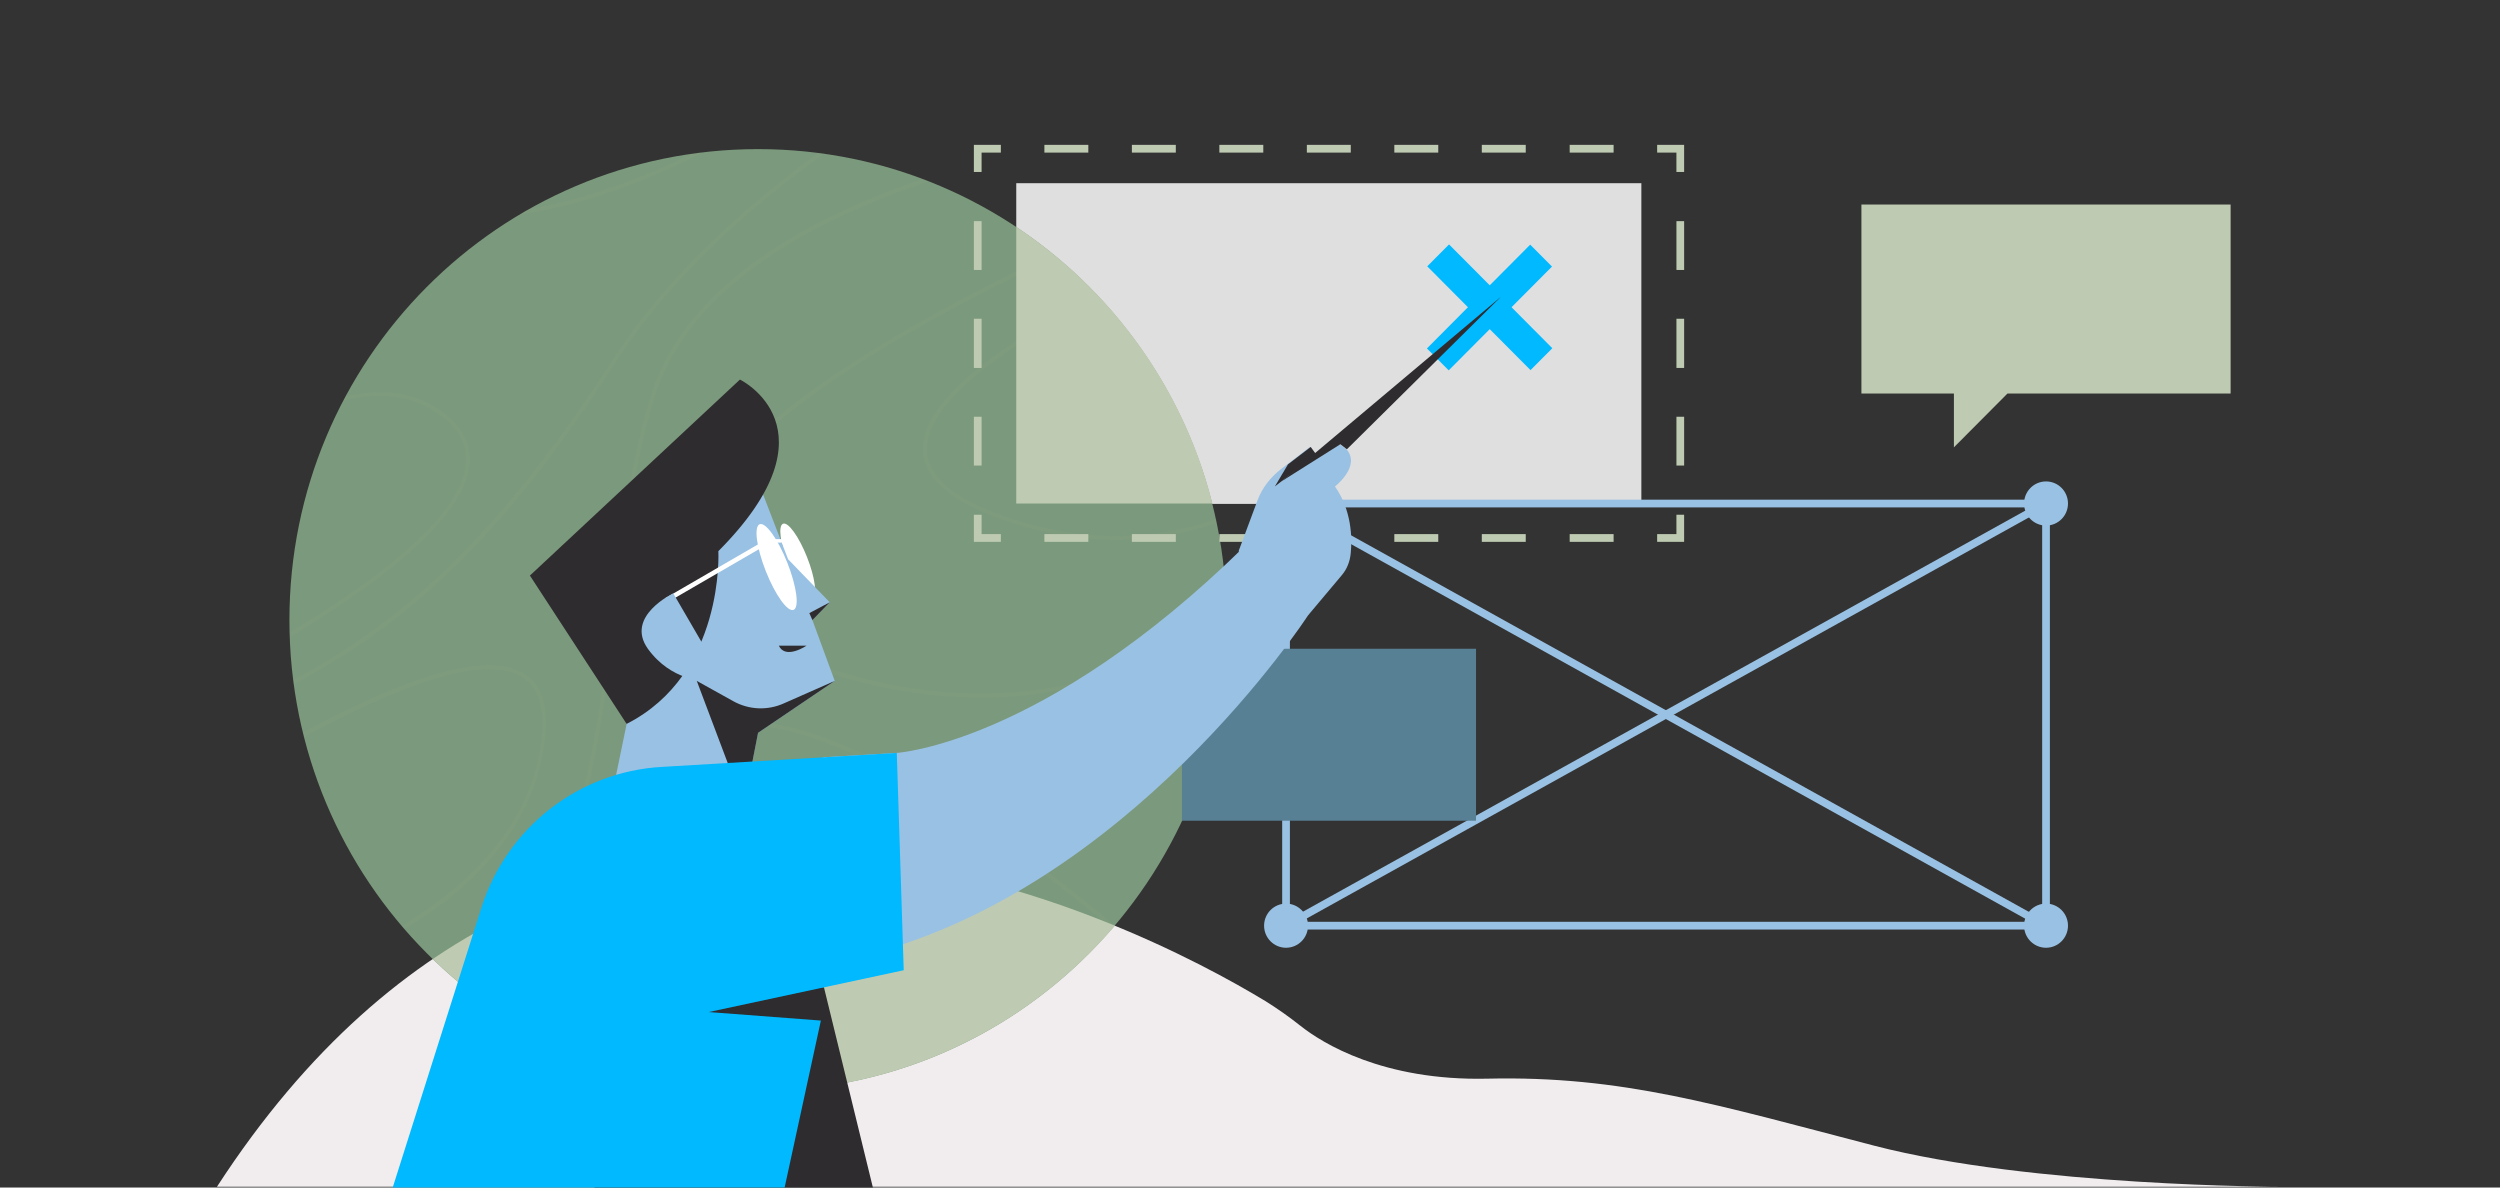 <svg xmlns="http://www.w3.org/2000/svg" width="240" height="114" fill="none" viewBox="0 0 240 114">
    <rect x="0" y="0" width="240" height="114" fill="#333333" stroke="none"/>
    <path fill="#F1EDEE" fill-rule="evenodd" d="M20.83 113.926h198.192s-23.937 0-39.105-3.942c-15.169-3.941-24.197-6.73-37.146-6.432-10.026.223-15.834-3.421-17.906-5.057-1.073-.855-2.183-1.636-3.367-2.38C109.4 88.79 55.569 60.383 20.829 113.926z" clip-rule="evenodd"/>
    <path fill="#DFDFDF" d="M157.571 17.587h-60.01v30.787h60.01V17.587z"/>
    <path fill="#7B997C" d="M72.774 104.741c24.846 0 44.988-20.242 44.988-45.213 0-24.97-20.142-45.213-44.988-45.213-24.847 0-44.989 20.242-44.989 45.213 0 24.97 20.142 45.213 44.989 45.213z"/>
    <g fill="#BECBB2" opacity=".2">
        <path d="M66.41 14.76c-4.772 2.343-10.137 4.388-15.686 5.318-.296.186-.592.335-.888.52 6.29-.892 12.394-3.309 17.648-5.986-.37.037-.74.075-1.073.149zM45.063 44.693c.222-1.897-.592-3.607-2.368-4.983-2.516-1.97-5.734-2.528-9.471-1.673-.074.149-.148.297-.222.409 3.478-.855 6.733-.558 9.471 1.562 1.702 1.301 2.442 2.9 2.257 4.647-.592 5.094-8.88 11.23-16.87 16.026v.446c.221-.111.406-.26.628-.372 10.47-6.395 16.057-11.787 16.575-16.062z" opacity=".2"/>
        <path d="M59.086 34.802c5.105-7.957 12.542-14.65 20.052-20.078-.185-.037-.333-.037-.518-.075-7.436 5.392-14.762 12.085-19.83 19.93-11.173 17.29-20.275 25.098-30.634 30.712 0 .15.037.26.037.41 10.47-5.615 19.646-13.423 30.893-30.899zM65.782 53.096c.037 4.09 3.552 7.585 10.433 10.3 6.474 2.565 12.468 3.569 17.87 3.569 9.73 0 17.573-3.272 23.197-6.73.185-.112.333-.224.518-.335v-.372-.074c-.222.148-.481.297-.703.446-8.658 5.354-22.753 10.225-40.734 3.123-6.734-2.677-10.174-6.023-10.174-9.965-.037-5.614 6.918-12.716 20.09-20.524 5.623-3.31 11.283-6.098 15.168-7.92-.111-.074-.222-.186-.333-.26-3.922 1.822-9.508 4.61-15.058 7.883C72.552 40.23 65.708 47.22 65.782 53.096z" opacity=".2"/>
        <path d="M88.609 43.13c.037 2.604 2.33 4.76 6.844 6.47 4.255 1.6 8.139 2.231 11.691 2.231 3.626 0 6.882-.669 9.693-1.636-.037-.111-.037-.26-.074-.371-5.438 1.933-12.653 2.64-21.162-.558-4.366-1.636-6.585-3.718-6.622-6.135-.037-4.983 9.1-10.709 16.611-14.576-.074-.111-.185-.185-.259-.297-1.11.558-2.294 1.19-3.44 1.822-8.843 5.02-13.32 9.37-13.282 13.05zM52.132 87.377c4.55-8.291 5.845-18.925 7.103-29.225.888-7.362 1.739-14.278 3.7-20.301 3.403-10.523 15.353-16.806 26.23-20.45l-.554-.223c-10.84 3.68-22.643 10.039-26.046 20.561-1.961 6.061-2.812 13.014-3.7 20.376C57.126 72.32 55.35 86.857 45.25 95.297c.074.075.185.149.259.223 2.664-2.23 4.847-4.908 6.623-8.143z" opacity=".2"/>
        <path d="M52.35 70.683c.295-3.087-.445-5.169-2.258-6.135-3.403-1.86-10.433.074-21.014 5.763.037.148.074.26.111.409 9.212-4.945 17.093-7.846 20.755-5.838 1.665.93 2.368 2.863 2.072 5.8-.814 8.106-6.474 13.981-13.43 18.183.074.111.185.223.26.297 1.48-.892 2.811-1.822 4.069-2.751 5.624-4.462 8.805-9.742 9.434-15.728zM64.08 74.29c1.147-2.455 2.996-3.942 5.475-4.463 10.322-2.082 29.487 12.828 37.219 19.335.074-.112.148-.186.259-.297-2.849-2.38-7.177-5.875-12.024-9.222-11.358-7.882-19.941-11.303-25.528-10.15-2.627.52-4.55 2.082-5.771 4.648-1.665 3.606-2.627 7.92-3.626 12.493-1.11 5.168-2.257 10.41-4.514 14.724.111.037.222.111.37.148 2.257-4.313 3.404-9.593 4.55-14.76.963-4.611 1.925-8.924 3.59-12.457z" opacity=".2"/>
        <path d="M69.184 79.495c-3.293 1.599-4.846 6.47-4.661 14.464.11 4.201.666 8.217.999 10.188.11.037.258.037.37.074-.334-1.934-.925-5.986-1.036-10.262-.111-5.392.555-12.196 4.44-14.13 5.068-2.49 14.28 3.533 27.414 17.96.111-.075.222-.15.333-.186C83.798 82.99 74.438 76.929 69.184 79.495z" opacity=".2"/>
    </g>
    <path fill="#BECBB2" fill-rule="evenodd" d="M97.561 21.789v26.547h18.832c-2.775-11.042-9.619-20.45-18.832-26.547zM107.032 88.865c-16.464-6.767-42.325-12.493-65.485 3.198 8.102 7.845 19.09 12.679 31.225 12.679 13.726 0 25.972-6.173 34.26-15.877z" clip-rule="evenodd"/>
    <path fill="#2E2C2F" fill-rule="evenodd" d="M54.125 107.307l2.96 6.693h26.712l-4.699-19.223-23.974-1.636-.999 14.166z" clip-rule="evenodd"/>
    <path fill="#99C1E3" d="M196.418 90.984c1.165 0 2.109-.948 2.109-2.119 0-1.17-.944-2.12-2.109-2.12-1.164 0-2.108.95-2.108 2.12 0 1.17.944 2.12 2.108 2.12z"/>
    <path fill="#BECBB2" d="M96.082 52.018h-2.59v-2.603h.74v1.859h1.85v.744zM154.906 52.018h-4.217v-.744h4.217v.744zm-8.435 0h-4.218v-.744h4.218v.744zm-8.398 0h-4.218v-.744h4.218v.744zm-8.399 0h-4.217v-.744h4.217v.744zm-8.398 0h-4.218v-.744h4.218v.744zm-8.398 0h-4.218v-.744h4.218v.744zm-8.399 0h-4.217v-.744h4.217v.744zM161.676 52.017h-2.59v-.743h1.85v-1.86h.74v2.603zM161.677 44.693h-.739v-4.685h.739v4.685zm0-9.37h-.739V30.6h.739v4.722zm0-9.407h-.739V21.23h.739v4.685zM161.676 16.509h-.74v-1.86h-1.85v-.743h2.59v2.603zM154.906 14.65h-4.217v-.744h4.217v.744zm-8.435 0h-4.218v-.744h4.218v.744zm-8.398 0h-4.218v-.744h4.218v.744zm-8.399 0h-4.217v-.744h4.217v.744zm-8.398 0h-4.218v-.744h4.218v.744zm-8.398 0h-4.218v-.744h4.218v.744zm-8.399 0h-4.217v-.744h4.217v.744zM94.232 16.509h-.74v-2.603h2.59v.744h-1.85v1.859zM94.232 44.693h-.74v-4.685h.74v4.685zm0-9.37h-.74V30.6h.74v4.722zm0-9.407h-.74V21.23h.74v4.685z"/>
    <path fill="#BECBB2" fill-rule="evenodd" d="M214.139 19.632h-35.443v18.145h8.88v5.168l5.142-5.168h21.421V19.632z" clip-rule="evenodd"/>
    <path fill="#99C1E3" d="M196.418 50.456c1.165 0 2.109-.949 2.109-2.12 0-1.17-.944-2.119-2.109-2.119-1.164 0-2.108.95-2.108 2.12 0 1.17.944 2.119 2.108 2.119z"/>
    <path fill="#99C1E3" d="M196.788 89.237H123.09V47.965h73.698v41.272zm-72.958-.744h72.218V48.708H123.83v39.785z"/>
    <path fill="#99C1E3" d="M196.249 48.007l-72.96 40.511.358.651 72.96-40.511-.358-.651z"/>
    <path fill="#99C1E3" d="M123.651 48.028l-.358.65 72.952 40.53.358-.652-72.952-40.528z"/>
    <path fill="#99C1E3" d="M123.46 50.456c1.165 0 2.109-.949 2.109-2.12 0-1.17-.944-2.119-2.109-2.119-1.164 0-2.108.949-2.108 2.12 0 1.17.944 2.119 2.108 2.119zM123.46 90.984c1.165 0 2.109-.949 2.109-2.12 0-1.17-.944-2.118-2.109-2.118-1.164 0-2.108.948-2.108 2.119 0 1.17.944 2.12 2.108 2.12z"/>
    <path fill="#588095" d="M141.698 62.28h-28.229v16.509h28.229V62.28z"/>
    <path fill="#00B9FF" d="M148.991 25.59l-2.093-2.103-9.914 9.964 2.092 2.103 9.915-9.964z"/>
    <path fill="#00B9FF" d="M146.93 35.532l2.092-2.103-9.914-9.965-2.093 2.103 9.915 9.965z"/>
    <path fill="#fff" d="M77.99 57.395c.494-.198.263-1.951-.516-3.916-.778-1.965-1.81-3.398-2.303-3.2-.494.197-.263 1.95.516 3.915.778 1.965 1.81 3.398 2.303 3.2z"/>
    <path fill="#99C1E3" fill-rule="evenodd" d="M77.99 59.529l1.665-1.71-3.996-4.128-2.885-7.474-9.065 2.12-3.551 21.156-1.443 6.99 12.69.856 1.369-6.99 7.362-4.983-2.146-5.837z" clip-rule="evenodd"/>
    <path fill="#2E2C2F" fill-rule="evenodd" d="M60.157 69.493l-9.286-14.24 20.163-18.815s9.657 4.685-2.071 16.472c0 0 .629 11.787-8.806 16.583zM66.89 65.366l4.514 11.973 1.37-6.99 7.362-4.983-4.884 2.157c-1.554.706-3.367.632-4.884-.223l-3.477-1.934zM74.77 61.982h2.664s-2.034 1.376-2.663 0zM77.991 59.529l-.296-.67 1.961-1.04-1.665 1.71z" clip-rule="evenodd"/>
    <path fill="#fff" d="M76.183 58.548c.57-.228.302-2.253-.598-4.524-.899-2.27-2.09-3.926-2.66-3.698-.569.228-.301 2.253.598 4.524.9 2.27 2.09 3.926 2.66 3.698z"/>
    <path fill="#fff" d="M73.824 51.648l-9.932 5.763.222.386 9.932-5.763-.222-.386z"/>
    <path fill="#99C1E3" fill-rule="evenodd" d="M68.224 63.135l-3.59-6.172s-4.66 2.194-2.441 5.317c2.257 3.123 5.476 3.086 5.476 3.086l.555-2.23z" clip-rule="evenodd"/>
    <path fill="#fff" d="M75.66 51.757h-1.296v.335h1.295v-.335z"/>
    <path fill="#99C1E3" fill-rule="evenodd" d="M69.406 79.235l9.656-6.544 6.992-.41s14.022-.817 33.409-19.817l7.362-2.231-1.258 8.849S108.29 85.779 82.244 91.914c-26.083 6.135-12.838-12.68-12.838-12.68z" clip-rule="evenodd"/>
    <path fill="#00B9FF" fill-rule="evenodd" d="M75.325 114H37.7l8.51-26.845c2.441-7.697 9.323-13.088 17.351-13.534l22.531-1.339.666 20.86-18.72 4.015 10.766.818L75.325 114z" clip-rule="evenodd"/>
    <path fill="#99C1E3" fill-rule="evenodd" d="M121.348 56.368l4.218 2.714 3.218-3.83c.518-.595.814-1.338.888-2.156.148-1.525.074-4.127-1.516-6.395 0 0 2.515-1.934 1.109-3.57l-.629-.483-2.182 1.19-.703-.93-2.812 2.157c-.999.78-1.776 1.784-2.22 2.974l-1.813 4.87 2.442 3.459z" clip-rule="evenodd"/>
    <path fill="#2E2C2F" fill-rule="evenodd" d="M129.301 43.131l14.799-14.65-21.088 17.736 5.66-3.57.629.484z" clip-rule="evenodd"/>
    <path fill="#2E2C2F" fill-rule="evenodd" d="M125.827 42.908l-2.182 1.673-1.258 2.12 3.958-3.086-.518-.707z" clip-rule="evenodd"/>
</svg>
